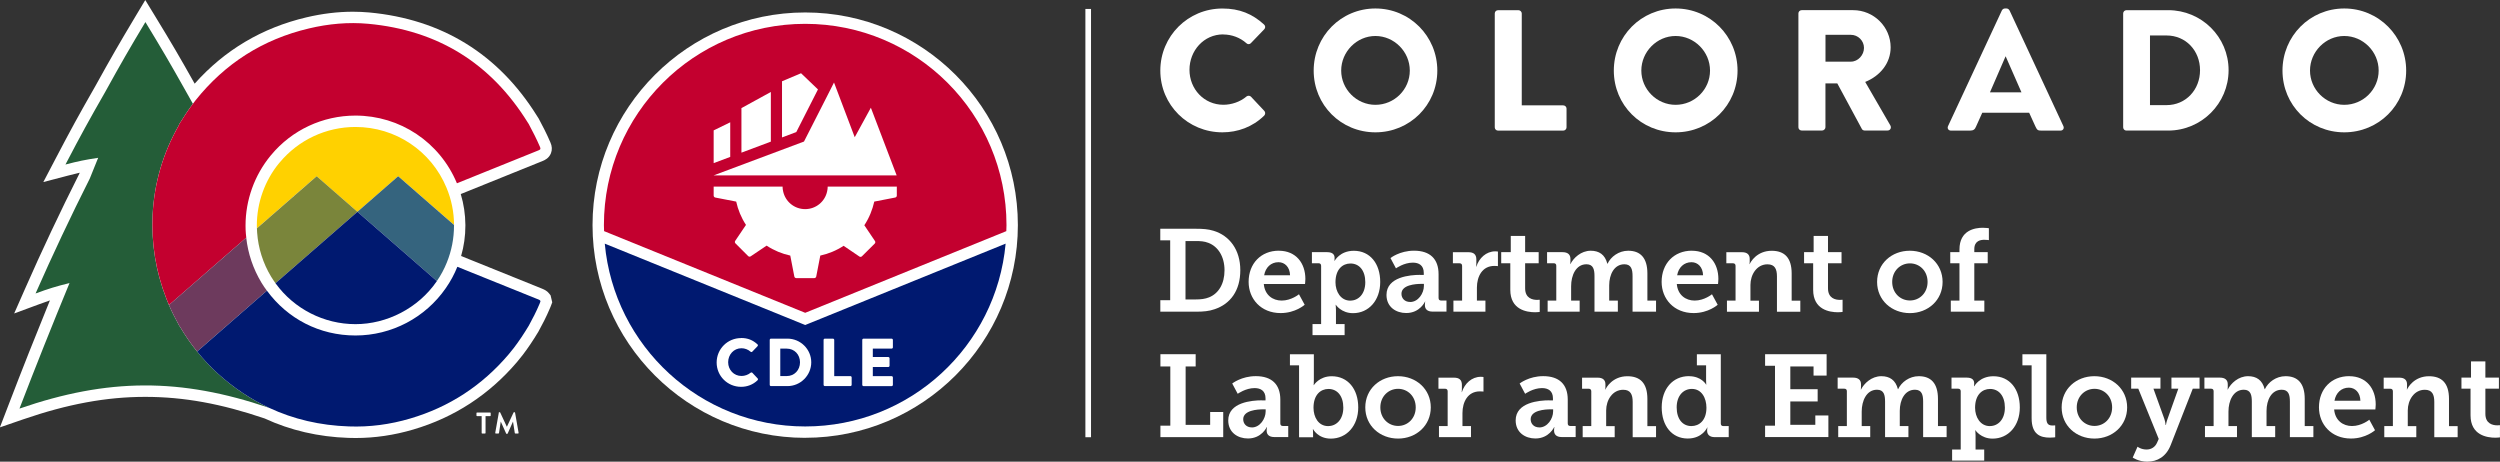 <?xml version="1.0" encoding="UTF-8"?>
<svg id="Layer_2" xmlns="http://www.w3.org/2000/svg" viewBox="0 0 577.9 106.72">
  <rect x="0" y="0" width="577.9" height="106.72" fill="#333333" stroke="none"/>
  <defs>
    <style>
      .cls-1 {
        fill: #ffd100;
      }

      .cls-2 {
        fill: #245d38;
      }

      .cls-3 {
        fill: #6d3a5d;
      }

      .cls-4 {
        fill: #001970;
      }

      .cls-5 {
        fill: #35647e;
      }

      .cls-6 {
        fill: #fff;
      }

      .cls-7 {
        fill: #c3002f;
      }

      .cls-8 {
        fill: #7a853b;
      }
    </style>
  </defs>
  <g id="Layer_1-2" data-name="Layer_1">
    <g>
      <g>
        <path class="cls-6" d="M268.21,69.4h2.29v-13.85h-2.29v-2.67h8.29c1.54,0,2.75.08,4,.46,3.72,1.11,6.21,4.4,6.21,9.12s-2.29,7.8-5.94,9.02c-1.3.46-2.65.57-4.24.57h-8.31v-2.65ZM276.37,69.22c1.21,0,2.19-.11,3.13-.49,2.19-.89,3.56-3.13,3.56-6.26s-1.46-5.45-3.7-6.32c-.97-.38-1.86-.43-3-.43h-2.32v13.5h2.32Z"/>
        <path class="cls-6" d="M295.62,57.96c3.97,0,6.13,2.89,6.13,6.53,0,.4-.08,1.16-.08,1.16h-9.53c.22,2.54,2.05,3.83,4.13,3.83,2.24,0,4-1.46,4-1.46l1.32,2.43s-2.11,1.92-5.56,1.92c-4.56,0-7.4-3.29-7.4-7.21,0-4.24,2.86-7.21,6.99-7.21ZM298.21,63.63c-.05-1.89-1.21-3.02-2.67-3.02-1.75,0-3,1.21-3.32,3.02h5.99Z"/>
        <path class="cls-6" d="M305.39,74.88v-13.44c0-.38-.22-.59-.59-.59h-1.54v-2.56h3.54c1.27,0,1.7.59,1.7,1.3v.08c0,.32-.03.62-.03.62h.05s1.19-2.32,4.43-2.32c3.73,0,6.1,2.94,6.1,7.21s-2.67,7.21-6.29,7.21c-2.73,0-3.97-1.94-3.97-1.94h-.05s.08.49.08,1.19v3.27h2v2.56h-7.42v-2.56h2ZM312.14,69.49c1.89,0,3.46-1.54,3.46-4.26s-1.4-4.32-3.43-4.32c-1.78,0-3.46,1.3-3.46,4.35,0,2.13,1.19,4.24,3.43,4.24Z"/>
        <path class="cls-6" d="M328.26,63.55h.86v-.46c0-1.75-1.11-2.38-2.54-2.38-2.05,0-3.89,1.32-3.89,1.32l-1.27-2.38s2.13-1.7,5.45-1.7c3.7,0,5.67,1.92,5.67,5.42v5.51c0,.41.22.59.59.59h1.24v2.56h-3.24c-1.27,0-1.75-.67-1.75-1.46v-.16c0-.43.08-.7.08-.7h-.05s-1.16,2.65-4.35,2.65c-2.35,0-4.56-1.38-4.56-4.18,0-4.21,5.53-4.64,7.75-4.64ZM325.97,69.81c1.86,0,3.18-2,3.18-3.73v-.46h-.57c-1.35,0-4.62.22-4.62,2.29,0,1.03.73,1.89,2,1.89Z"/>
        <path class="cls-6" d="M335.98,69.49h2v-8.04c0-.38-.22-.59-.59-.59h-1.54v-2.56h3.59c1.21,0,1.83.51,1.83,1.67v.81c0,.51-.05.86-.05.86h.05c.62-1.97,2.27-3.54,4.37-3.54.32,0,.62.05.62.05v3.37s-.35-.05-.84-.05c-2.78,0-4.02,2.43-4.02,5.02v3h1.97v2.56h-7.4v-2.56Z"/>
        <path class="cls-6" d="M349.13,60.85h-2.11v-2.56h2.21v-3.75h3.32v3.75h3.13v2.56h-3.13v5.8c0,2.35,1.78,2.67,2.75,2.67.38,0,.62-.03.62-.03v2.81s-.43.08-1.05.08c-1.94,0-5.75-.57-5.75-5.18v-6.15Z"/>
        <path class="cls-6" d="M357.75,69.49h2v-8.07c0-.38-.22-.57-.59-.57h-1.54v-2.56h3.59c1.21,0,1.81.57,1.81,1.54v.62c0,.3-.05.59-.05.59h.05c.7-1.4,2.43-3.08,4.7-3.08,1.92,0,3.29.89,3.83,3h.05c.76-1.62,2.59-3,4.78-3,2.78,0,4.43,1.62,4.43,5.24v6.29h2v2.56h-5.43v-8.21c0-1.57-.3-2.75-1.89-2.75-2.35,0-3.51,2.35-3.51,4.89v3.51h2v2.56h-5.4v-8.21c0-1.48-.24-2.75-1.86-2.75-2.43,0-3.54,2.56-3.54,5.05v3.35h1.97v2.56h-7.4v-2.56Z"/>
        <path class="cls-6" d="M391.09,57.96c3.97,0,6.13,2.89,6.13,6.53,0,.4-.08,1.16-.08,1.16h-9.53c.22,2.54,2.05,3.83,4.13,3.83,2.24,0,4-1.46,4-1.46l1.32,2.43s-2.11,1.92-5.56,1.92c-4.56,0-7.4-3.29-7.4-7.21,0-4.24,2.86-7.21,6.99-7.21ZM393.68,63.63c-.05-1.89-1.21-3.02-2.67-3.02-1.75,0-3,1.21-3.32,3.02h5.99Z"/>
        <path class="cls-6" d="M399.19,69.49h2v-8.04c0-.38-.22-.59-.59-.59h-1.54v-2.56h3.62c1.21,0,1.78.57,1.78,1.54v.62c0,.3-.05.59-.05.59h.05c.16-.43,1.62-3.08,5.08-3.08,2.94,0,4.62,1.59,4.62,5.24v6.29h2v2.56h-5.4v-8.15c0-1.67-.46-2.81-2.19-2.81-2.48,0-3.94,2.38-3.94,4.78v3.62h1.97v2.56h-7.4v-2.56Z"/>
        <path class="cls-6" d="M419.14,60.85h-2.11v-2.56h2.21v-3.75h3.32v3.75h3.13v2.56h-3.13v5.8c0,2.35,1.78,2.67,2.75,2.67.38,0,.62-.03.62-.03v2.81s-.43.08-1.05.08c-1.94,0-5.75-.57-5.75-5.18v-6.15Z"/>
        <path class="cls-6" d="M441.47,57.96c4.21,0,7.58,3,7.58,7.21s-3.37,7.21-7.56,7.21-7.58-2.97-7.58-7.21,3.37-7.21,7.56-7.21ZM441.5,69.46c2.21,0,4.08-1.73,4.08-4.29s-1.86-4.29-4.08-4.29-4.1,1.75-4.1,4.29,1.86,4.29,4.1,4.29Z"/>
        <path class="cls-6" d="M450.95,69.49h2v-8.64h-2.13v-2.56h2.13v-.62c0-4.45,3.56-5.02,5.4-5.02.81,0,1.4.11,1.4.11v2.75s-.35-.08-1.05-.08c-.78,0-2.32.16-2.32,2.16v.7h3.1v2.56h-3.1v8.64h2.32v2.56h-7.75v-2.56Z"/>
        <path class="cls-6" d="M268.24,98.4h2.29v-13.69h-2.29v-2.83h8.15v2.83h-2.32v13.5h5.67v-2.97h3.02v5.8h-14.52v-2.65Z"/>
        <path class="cls-6" d="M291.68,92.55h.86v-.46c0-1.75-1.11-2.38-2.54-2.38-2.05,0-3.89,1.32-3.89,1.32l-1.27-2.38s2.13-1.7,5.45-1.7c3.7,0,5.67,1.92,5.67,5.42v5.51c0,.41.22.59.59.59h1.24v2.56h-3.24c-1.27,0-1.75-.67-1.75-1.46v-.16c0-.43.08-.7.08-.7h-.05s-1.16,2.65-4.35,2.65c-2.35,0-4.56-1.38-4.56-4.18,0-4.21,5.53-4.64,7.75-4.64ZM289.38,98.81c1.86,0,3.19-2,3.19-3.73v-.46h-.57c-1.35,0-4.62.22-4.62,2.29,0,1.03.73,1.89,2,1.89Z"/>
        <path class="cls-6" d="M300.29,84.45h-2.11v-2.56h5.53v5.97c0,.67-.05,1.16-.05,1.16h.05s1.24-2.05,4.13-2.05c3.72,0,6.13,2.94,6.13,7.21s-2.7,7.21-6.34,7.21c-3,0-4.1-2.19-4.1-2.19h-.05s.05.49.05,1.03v.84h-3.24v-16.6ZM307.04,98.49c1.89,0,3.48-1.54,3.48-4.26s-1.4-4.32-3.43-4.32c-1.78,0-3.46,1.3-3.46,4.35,0,2.13,1.11,4.24,3.4,4.24Z"/>
        <path class="cls-6" d="M323.16,86.96c4.21,0,7.58,3,7.58,7.21s-3.37,7.21-7.56,7.21-7.58-2.97-7.58-7.21,3.37-7.21,7.56-7.21ZM323.18,98.46c2.21,0,4.08-1.73,4.08-4.29s-1.86-4.29-4.08-4.29-4.1,1.75-4.1,4.29,1.86,4.29,4.1,4.29Z"/>
        <path class="cls-6" d="M332.64,98.49h2v-8.04c0-.38-.22-.59-.59-.59h-1.54v-2.56h3.59c1.21,0,1.83.51,1.83,1.67v.81c0,.51-.05.86-.05.86h.05c.62-1.97,2.27-3.54,4.37-3.54.32,0,.62.05.62.05v3.37s-.35-.05-.84-.05c-2.78,0-4.02,2.43-4.02,5.02v3h1.97v2.56h-7.4v-2.56Z"/>
        <path class="cls-6" d="M358.12,92.55h.86v-.46c0-1.75-1.11-2.38-2.54-2.38-2.05,0-3.89,1.32-3.89,1.32l-1.27-2.38s2.13-1.7,5.45-1.7c3.7,0,5.67,1.92,5.67,5.42v5.51c0,.41.22.59.59.59h1.24v2.56h-3.24c-1.27,0-1.75-.67-1.75-1.46v-.16c0-.43.08-.7.08-.7h-.05s-1.16,2.65-4.35,2.65c-2.35,0-4.56-1.38-4.56-4.18,0-4.21,5.53-4.64,7.75-4.64ZM355.83,98.81c1.86,0,3.19-2,3.19-3.73v-.46h-.57c-1.35,0-4.62.22-4.62,2.29,0,1.03.73,1.89,2,1.89Z"/>
        <path class="cls-6" d="M365.84,98.49h2v-8.04c0-.38-.22-.59-.59-.59h-1.54v-2.56h3.62c1.21,0,1.78.57,1.78,1.54v.62c0,.3-.05.59-.05.59h.05c.16-.43,1.62-3.08,5.08-3.08,2.94,0,4.62,1.59,4.62,5.24v6.29h2v2.56h-5.4v-8.15c0-1.67-.46-2.81-2.19-2.81-2.48,0-3.94,2.38-3.94,4.78v3.62h1.97v2.56h-7.4v-2.56Z"/>
        <path class="cls-6" d="M390.41,86.96c2.94,0,3.97,1.94,3.97,1.94h.05s-.05-.41-.05-.97v-3.48h-2.13v-2.56h5.53v16.01c0,.41.22.59.59.59h1.24v2.56h-3.24c-1.24,0-1.75-.67-1.75-1.46v-.16c0-.38.08-.62.08-.62h-.05s-1.08,2.56-4.51,2.56c-3.67,0-6.02-2.94-6.02-7.21s2.56-7.21,6.29-7.21ZM390.98,98.49c1.81,0,3.48-1.3,3.48-4.24,0-2.24-1.11-4.35-3.37-4.35-1.94,0-3.51,1.54-3.51,4.27s1.4,4.32,3.4,4.32Z"/>
        <path class="cls-6" d="M408.02,98.4h2.29v-13.85h-2.29v-2.67h14.22v4.94h-3.02v-2.11h-5.37v5.26h6.32v2.83h-6.32v5.4h5.78v-2.16h3.02v4.99h-14.63v-2.65Z"/>
        <path class="cls-6" d="M424.92,98.49h2v-8.07c0-.38-.22-.57-.59-.57h-1.54v-2.56h3.59c1.21,0,1.81.57,1.81,1.54v.62c0,.3-.05.59-.05.59h.05c.7-1.4,2.43-3.08,4.7-3.08,1.92,0,3.29.89,3.83,3h.05c.76-1.62,2.59-3,4.78-3,2.78,0,4.43,1.62,4.43,5.24v6.29h2v2.56h-5.43v-8.21c0-1.57-.3-2.75-1.89-2.75-2.35,0-3.51,2.35-3.51,4.89v3.51h2v2.56h-5.4v-8.21c0-1.48-.24-2.75-1.86-2.75-2.43,0-3.54,2.56-3.54,5.05v3.35h1.97v2.56h-7.4v-2.56Z"/>
        <path class="cls-6" d="M453.24,103.88v-13.44c0-.38-.22-.59-.59-.59h-1.54v-2.56h3.54c1.27,0,1.7.59,1.7,1.3v.08c0,.32-.03.62-.03.62h.05s1.19-2.32,4.43-2.32c3.73,0,6.1,2.94,6.1,7.21s-2.67,7.21-6.29,7.21c-2.73,0-3.97-1.94-3.97-1.94h-.05s.08.49.08,1.19v3.27h2v2.56h-7.42v-2.56h2ZM459.99,98.49c1.89,0,3.46-1.54,3.46-4.26s-1.4-4.32-3.43-4.32c-1.78,0-3.46,1.3-3.46,4.35,0,2.13,1.19,4.24,3.43,4.24Z"/>
        <path class="cls-6" d="M469.63,84.45h-2.13v-2.56h5.53v14.58c0,1.24.27,1.89,1.4,1.89.38,0,.65-.03.65-.03v2.75s-.57.08-1.24.08c-2.19,0-4.21-.73-4.21-4.48v-12.23Z"/>
        <path class="cls-6" d="M484.13,86.96c4.21,0,7.58,3,7.58,7.21s-3.37,7.21-7.56,7.21-7.58-2.97-7.58-7.21,3.37-7.21,7.56-7.21ZM484.16,98.46c2.21,0,4.08-1.73,4.08-4.29s-1.86-4.29-4.08-4.29-4.1,1.75-4.1,4.29,1.86,4.29,4.1,4.29Z"/>
        <path class="cls-6" d="M496.2,103.91c1.11,0,2-.59,2.43-1.59l.38-.86-4.72-11.61h-1.65v-2.56h6.77v2.56h-1.62l2.51,6.96c.24.67.3,1.43.3,1.43h.08s.11-.76.38-1.43l2.48-6.96h-1.59v-2.56h6.5v2.56h-1.57l-5.08,12.98c-1.05,2.73-3.1,3.89-5.45,3.89-2,0-3.35-.95-3.35-.95l1.11-2.51s.81.65,2.08.65Z"/>
        <path class="cls-6" d="M509.7,98.49h2v-8.07c0-.38-.22-.57-.59-.57h-1.54v-2.56h3.59c1.21,0,1.81.57,1.81,1.54v.62c0,.3-.05.59-.05.59h.05c.7-1.4,2.43-3.08,4.7-3.08,1.92,0,3.29.89,3.83,3h.05c.76-1.62,2.59-3,4.78-3,2.78,0,4.43,1.62,4.43,5.24v6.29h2v2.56h-5.43v-8.21c0-1.57-.3-2.75-1.89-2.75-2.35,0-3.51,2.35-3.51,4.89v3.51h2v2.56h-5.4v-8.21c0-1.48-.24-2.75-1.86-2.75-2.43,0-3.54,2.56-3.54,5.05v3.35h1.97v2.56h-7.4v-2.56Z"/>
        <path class="cls-6" d="M543.04,86.96c3.97,0,6.13,2.89,6.13,6.53,0,.4-.08,1.16-.08,1.16h-9.53c.22,2.54,2.05,3.83,4.13,3.83,2.24,0,4-1.46,4-1.46l1.32,2.43s-2.11,1.92-5.56,1.92c-4.56,0-7.4-3.29-7.4-7.21,0-4.24,2.86-7.21,6.99-7.21ZM545.63,92.63c-.05-1.89-1.21-3.02-2.67-3.02-1.75,0-3,1.21-3.32,3.02h5.99Z"/>
        <path class="cls-6" d="M551.14,98.49h2v-8.04c0-.38-.22-.59-.59-.59h-1.54v-2.56h3.62c1.21,0,1.78.57,1.78,1.54v.62c0,.3-.05.59-.05.59h.05c.16-.43,1.62-3.08,5.08-3.08,2.94,0,4.62,1.59,4.62,5.24v6.29h2v2.56h-5.4v-8.15c0-1.67-.46-2.81-2.19-2.81-2.48,0-3.94,2.38-3.94,4.78v3.62h1.97v2.56h-7.4v-2.56Z"/>
        <path class="cls-6" d="M571.1,89.85h-2.11v-2.56h2.21v-3.75h3.32v3.75h3.13v2.56h-3.13v5.8c0,2.35,1.78,2.67,2.75,2.67.38,0,.62-.03.62-.03v2.81s-.43.08-1.05.08c-1.94,0-5.75-.57-5.75-5.18v-6.15Z"/>
      </g>
      <g>
        <path class="cls-6" d="M282.76,7.97c1.95,0,3.9.71,5.37,2.03.28.28.72.28,1,0l3.1-3.22c.32-.32.32-.79-.04-1.12-2.7-2.45-5.64-3.69-9.62-3.69-7.96,0-14.35,6.4-14.35,14.35s6.4,14.27,14.35,14.27c3.54,0,6.96-1.23,9.66-3.86.28-.28.32-.79.04-1.08l-3.1-3.3c-.24-.28-.76-.28-1.04-.04-1.43,1.23-3.46,1.91-5.33,1.91-4.49,0-7.84-3.66-7.84-8.08s3.3-8.19,7.8-8.19"/>
        <path class="cls-6" d="M317.94,1.96c-7.95,0-14.27,6.4-14.27,14.36s6.32,14.27,14.27,14.27,14.31-6.32,14.31-14.27-6.36-14.36-14.31-14.36M317.94,24.23c-4.33,0-7.91-3.58-7.91-7.92s3.58-7.99,7.91-7.99,7.95,3.62,7.95,7.99-3.57,7.92-7.95,7.92"/>
        <path class="cls-6" d="M361.36,24.35h-9.59V3.12c0-.41-.36-.76-.75-.76h-4.74c-.44,0-.75.35-.75.76v26.32c0,.4.31.75.75.75h15.08c.44,0,.76-.36.76-.75v-4.33c0-.4-.32-.75-.76-.75"/>
        <path class="cls-6" d="M387.33,1.96c-7.96,0-14.28,6.4-14.28,14.36s6.32,14.27,14.28,14.27,14.32-6.32,14.32-14.27-6.36-14.36-14.32-14.36M387.33,24.23c-4.34,0-7.92-3.58-7.92-7.92s3.58-7.99,7.92-7.99,7.96,3.62,7.96,7.99-3.58,7.92-7.96,7.92"/>
        <path class="cls-6" d="M431.16,18.94c3.46-1.4,5.88-4.34,5.88-8,0-4.73-3.9-8.59-8.66-8.59h-11.9c-.45,0-.76.35-.76.75v26.32c0,.4.31.75.76.75h4.73c.39,0,.76-.36.76-.75v-10.14h2.74l5.68,10.53c.07.16.32.36.63.36h5.29c.68,0,.95-.63.68-1.15l-5.84-10.1ZM427.86,14.25h-5.88v-6.2h5.88c1.63,0,3.02,1.35,3.02,3.02s-1.39,3.18-3.02,3.18"/>
        <path class="cls-6" d="M501.21,2.36h-9.7c-.39,0-.72.35-.72.75v26.32c0,.4.32.75.72.75h9.7c7.67,0,13.95-6.24,13.95-13.96s-6.28-13.87-13.95-13.87M500.81,24.3h-3.82V8.2h3.82c4.49,0,7.75,3.53,7.75,8.03s-3.27,8.07-7.75,8.07"/>
        <path class="cls-6" d="M541.9,1.96c-7.96,0-14.28,6.4-14.28,14.36s6.32,14.27,14.28,14.27,14.31-6.32,14.31-14.27-6.36-14.36-14.31-14.36M541.9,24.23c-4.34,0-7.92-3.58-7.92-7.92s3.58-7.99,7.92-7.99,7.95,3.62,7.95,7.99-3.58,7.92-7.95,7.92"/>
        <path class="cls-6" d="M464.51,2.4c-.12-.24-.39-.44-.67-.44h-.4c-.28,0-.56.2-.68.44l-12.45,26.75c-.24.52.08,1.04.68,1.04h4.37c.79,0,1.15-.24,1.43-.95l1.43-3.18h10.84l1.43,3.14c.4.86.57.99,1.39.99h4.41c.6,0,.92-.51.68-1.04l-12.45-26.75ZM460,21.34l3.62-8.34,3.66,8.34h-7.28Z"/>
      </g>
      <rect class="cls-6" x="250.9" y="2.07" width="1.3" height="99"/>
      <g>
        <path class="cls-6" d="M186.13,101.21c-27.11,0-49.16-22.05-49.16-49.16S159.02,2.88,186.13,2.88s49.16,22.05,49.16,49.16-22.05,49.16-49.16,49.16Z"/>
        <g>
          <g>
            <g>
              <path class="cls-7" d="M232.62,53.43c.01-.46.04-.92.04-1.39,0-25.7-20.83-46.53-46.53-46.53s-46.53,20.83-46.53,46.53c0,.47.02.93.04,1.39l46.49,18.88,46.49-18.88Z"/>
              <path class="cls-4" d="M186.13,75.13l-.49-.2-45.84-18.61c2.16,23.69,22.07,42.26,46.33,42.26s44.17-18.56,46.33-42.26l-46.33,18.81Z"/>
            </g>
            <g>
              <path class="cls-6" d="M171.3,78.13c1.57,0,2.72.49,3.79,1.46.14.13.14.31.02.44l-1.22,1.27c-.11.11-.28.11-.39,0-.58-.52-1.35-.8-2.11-.8-1.77,0-3.07,1.47-3.07,3.23s1.32,3.18,3.09,3.18c.74,0,1.53-.27,2.1-.75.11-.09.31-.09.41.02l1.22,1.3c.11.11.09.31-.02.42-1.07,1.03-2.41,1.52-3.81,1.52-3.13,0-5.65-2.49-5.65-5.62s2.52-5.65,5.65-5.65Z"/>
              <path class="cls-6" d="M177.93,78.58c0-.16.12-.3.28-.3h3.82c3.02,0,5.5,2.46,5.5,5.47s-2.47,5.5-5.5,5.5h-3.82c-.16,0-.28-.14-.28-.3v-10.37ZM181.87,86.93c1.77,0,3.06-1.39,3.06-3.18s-1.29-3.16-3.06-3.16h-1.5v6.34h1.5Z"/>
              <path class="cls-6" d="M190.38,78.58c0-.16.12-.3.3-.3h1.86c.16,0,.3.14.3.3v8.36h3.73c.17,0,.3.14.3.3v1.71c0,.16-.13.3-.3.3h-5.89c-.17,0-.3-.14-.3-.3v-10.37Z"/>
              <path class="cls-6" d="M199.32,78.58c0-.16.12-.3.3-.3h6.48c.17,0,.3.14.3.3v1.71c0,.16-.13.3-.3.3h-4.34v1.94h3.57c.16,0,.3.14.3.3v1.71c0,.17-.14.3-.3.3h-3.57v2.11h4.34c.17,0,.3.14.3.3v1.71c0,.16-.13.3-.3.3h-6.48c-.17,0-.3-.14-.3-.3v-10.37Z"/>
            </g>
          </g>
          <g>
            <polygon class="cls-6" points="189.08 20.67 184.07 30.53 180.77 31.77 180.77 18.79 185.17 16.93 189.08 20.67"/>
            <polygon class="cls-6" points="178.19 21.26 178.19 32.74 171.39 35.29 171.39 24.99 178.19 21.26"/>
            <polygon class="cls-6" points="168.8 28.27 168.8 36.27 164.97 37.71 164.97 30.14 168.8 28.27"/>
            <path class="cls-6" d="M191.33,43.13c0,.37-.04.75-.13,1.1-.49,2.35-2.57,4.11-5.08,4.11s-4.59-1.75-5.09-4.11c-.09-.35-.13-.73-.13-1.1h-15.93v2.09c0,.22.19.43.41.45l4.8.93c.41,1.88,1.16,3.71,2.26,5.39l-2.46,3.64c-.15.19-.15.45.02.62l2.95,2.95c.17.17.43.17.6.04l3.66-2.46c1.7,1.12,3.55,1.88,5.47,2.3l.93,4.8c.02.22.22.41.45.41h4.18c.22,0,.43-.19.45-.41l.93-4.8c1.88-.41,3.71-1.16,5.39-2.26l3.62,2.46c.19.15.45.13.62-.04l2.95-2.93c.17-.17.19-.43.04-.62l-2.44-3.62c1.12-1.7,1.87-3.56,2.3-5.47l4.8-.93c.22-.02.41-.22.41-.45v-2.09h-15.93Z"/>
            <polygon class="cls-6" points="207.27 40.54 164.97 40.54 185.85 32.72 191.07 22.47 192.79 19.07 197.58 31.72 201.31 24.9 207.27 40.54"/>
          </g>
        </g>
      </g>
      <g>
        <g>
          <path class="cls-6" d="M127.3,68.31l-.35-.45c-.48-.62-1.08-.88-1.43-1.04l-.26-.11c-4.06-1.65-8.11-3.28-12.17-4.91l-6.5-2.62c.66-2.27.99-4.63.99-7.03v-.16c-.02-2.45-.38-4.84-1.07-7.13l.09-.04c6.3-2.55,12.58-5.09,18.92-7.64.34-.14,1.38-.58,1.84-1.76.31-.79.26-1.64-.12-2.48-.87-2.04-1.9-4.01-2.72-5.54-.12-.21-.25-.42-.39-.61-8.92-14.3-21.97-22.34-38.78-23.91-1.25-.11-2.53-.17-3.79-.17-3.48,0-7.09.44-10.73,1.3-10.24,2.41-18.92,7.56-25.83,15.33-3.52-6.26-5.35-9.39-9.15-15.61l-2.27-3.72-2.24,3.74c-3.86,6.45-5.69,9.63-9.32,16.19-3.83,6.7-5.65,10.01-9.24,16.87l-2.76,5.27,5.75-1.5c1.03-.27,1.87-.48,2.66-.66-.03.08-.07.17-.1.25-4.4,8.74-8.63,17.69-12.55,26.61l-2.5,5.68,5.82-2.15c.93-.34,1.71-.62,2.44-.87-3.24,7.93-6.44,16.01-9.53,24.07l-2.03,5.28,5.34-1.84c10.3-3.55,19.28-5.21,28.24-5.21s17.57,1.58,27.61,4.99c5.94,2.75,12.45,4.26,19.35,4.49.57.02,1.13.03,1.7.03h0c4.44,0,8.92-.66,13.31-1.96,9.49-2.79,17.57-8.06,24.03-15.66.43-.51.84-1.02,1.26-1.56,1.22-1.59,2.41-3.36,3.64-5.41l.05-.09c.78-1.41,1.77-3.3,2.61-5.3l.05-.11.04-.11.09-.21.36-.95-.37-1.57Z"/>
          <g>
            <path class="cls-2" d="M45.56,81.26c-1.44-1.78-2.74-3.68-3.91-5.66-.07-.09-.15-.21-.22-.3-.85-1.57-1.67-3.15-2.38-4.79-.21-.49-.41-.98-.6-1.48-2.45-6.27-3.5-12.76-3.17-19.48.38-7.32,2.42-14.19,6.04-20.56.03-.09.06-.21.11-.3,1-1.61,2.03-3.19,3.16-4.7-.52-.94-1.08-1.93-1.69-3.01-3.7-6.59-5.57-9.77-9.29-15.88-3.73,6.22-5.59,9.45-9.29,16.15-3.71,6.48-5.56,9.83-9.19,16.78,3-.78,4.51-1.09,7.56-1.55-.78,1.9-1.16,2.86-1.93,4.78-4.4,8.74-8.6,17.63-12.54,26.58,3.1-1.14,4.67-1.62,7.85-2.41-3.98,9.64-7.83,19.29-11.57,29.02,20.46-7.06,37.19-7.15,57.69-.18-4.22-1.97-8.16-4.6-11.83-7.91-1.74-1.58-3.32-3.28-4.78-5.09Z"/>
            <path class="cls-1" d="M82.17,29.35c-6.79,0-13.17,2.99-17.51,8.2l-.12.13c-3.32,4.03-5.17,9.18-5.17,14.46,0,.22,0,.43.01.64l13.81-12.04,9.43,8.23,9.43-8.23,12.91,11.26c-.02-3-.61-5.9-1.75-8.62-3.54-8.52-11.8-14.03-21.03-14.03Z"/>
            <path class="cls-7" d="M41.33,28.99c-3.62,6.37-5.66,13.23-6.04,20.56-.33,6.72.72,13.21,3.17,19.48.19.5.39.99.6,1.48l17.87-15.58c-.03-.32-.07-.64-.1-.96-.05-.56-.07-1.16-.07-1.83,0-5.89,2.06-11.63,5.8-16.17l.12-.14c4.8-5.78,11.92-9.11,19.49-9.11,10.3,0,19.5,6.14,23.45,15.64,0,0,0,0,0,.01,6.3-2.55,12.58-5.09,18.88-7.62.42-.18.54-.3.33-.78-.77-1.79-1.67-3.55-2.6-5.29-.08-.15-.18-.3-.27-.42-8.51-13.68-20.79-21.27-36.84-22.76-4.61-.42-9.17,0-13.68,1.07-10.66,2.51-19.42,8.08-26.26,16.65-.2.25-.39.51-.58.77-1.13,1.51-2.16,3.09-3.16,4.7-.06.09-.08.21-.11.3Z"/>
            <path class="cls-8" d="M73.2,40.74l-13.81,12.04c0,.34.02.68.05.99.25,3.58,1.36,7.08,3.21,10.15.39.63.72,1.12,1.03,1.55l18.94-16.51-9.43-8.23Z"/>
            <path class="cls-3" d="M60.44,65.34c-1.93-3.2-3.13-6.77-3.52-10.41l-17.87,15.58c.71,1.64,1.53,3.23,2.38,4.79.07.09.15.21.22.3,1.17,1.99,2.48,3.88,3.91,5.66l.68-.59,15.45-13.48s-.05-.06-.07-.09c-.37-.5-.75-1.06-1.19-1.77Z"/>
            <path class="cls-4" d="M124.27,69.15c-6.18-2.51-12.36-4.99-18.55-7.48,0,0,0,0,0,0-.69,1.72-1.58,3.37-2.66,4.92-4.74,6.86-12.55,10.96-20.89,10.96s-15.7-3.87-20.47-10.36l-15.45,13.48-.68.59c1.46,1.81,3.05,3.52,4.78,5.09,3.67,3.31,7.62,5.94,11.83,7.91,5.67,2.65,11.83,4.09,18.46,4.31,4.81.18,9.54-.45,14.17-1.82,9.05-2.66,16.64-7.63,22.76-14.83.4-.48.8-.97,1.18-1.46,1.26-1.64,2.4-3.38,3.48-5.17.9-1.64,1.76-3.31,2.49-5.05.06-.18.11-.3.15-.39l.06-.15-.06-.23c-.09-.12-.27-.18-.6-.33Z"/>
            <path class="cls-5" d="M82.62,48.96l18.1,15.78.27.23c.93-1.35,1.7-2.8,2.3-4.29,1.1-2.71,1.66-5.58,1.66-8.54,0-.05,0-.1,0-.14l-12.91-11.26-9.43,8.23Z"/>
            <path class="cls-4" d="M82.62,48.96l-18.94,16.51s.04.06.06.08c4.28,5.88,11.17,9.38,18.43,9.38s14.48-3.68,18.74-9.84c.03-.04.05-.08.08-.12l-.27-.23-18.1-15.78Z"/>
          </g>
        </g>
        <g>
          <path class="cls-6" d="M111.33,96.19h-1.06c-.08,0-.13-.06-.13-.13v-.57c0-.07.06-.13.13-.13h3.03c.08,0,.13.06.13.13v.57c0,.07-.06.13-.13.13h-1.06v3.9c0,.07-.06.13-.13.13h-.64c-.07,0-.13-.06-.13-.13v-3.9Z"/>
          <path class="cls-6" d="M115.28,95.39c0-.06.05-.1.12-.1h.11c.06,0,.1.03.12.07l1.53,3.28h.02l1.53-3.28s.05-.07.12-.07h.11c.08,0,.12.05.12.1l.82,4.66c.02.1-.03.16-.12.16h-.63c-.06,0-.12-.06-.13-.1l-.41-2.63h-.02l-1.21,2.73s-.05.08-.12.08h-.12c-.06,0-.1-.03-.12-.08l-1.23-2.73h-.02l-.4,2.63s-.06.1-.12.1h-.62c-.09,0-.15-.06-.13-.16l.83-4.66Z"/>
        </g>
      </g>
    </g>
  </g>
</svg>